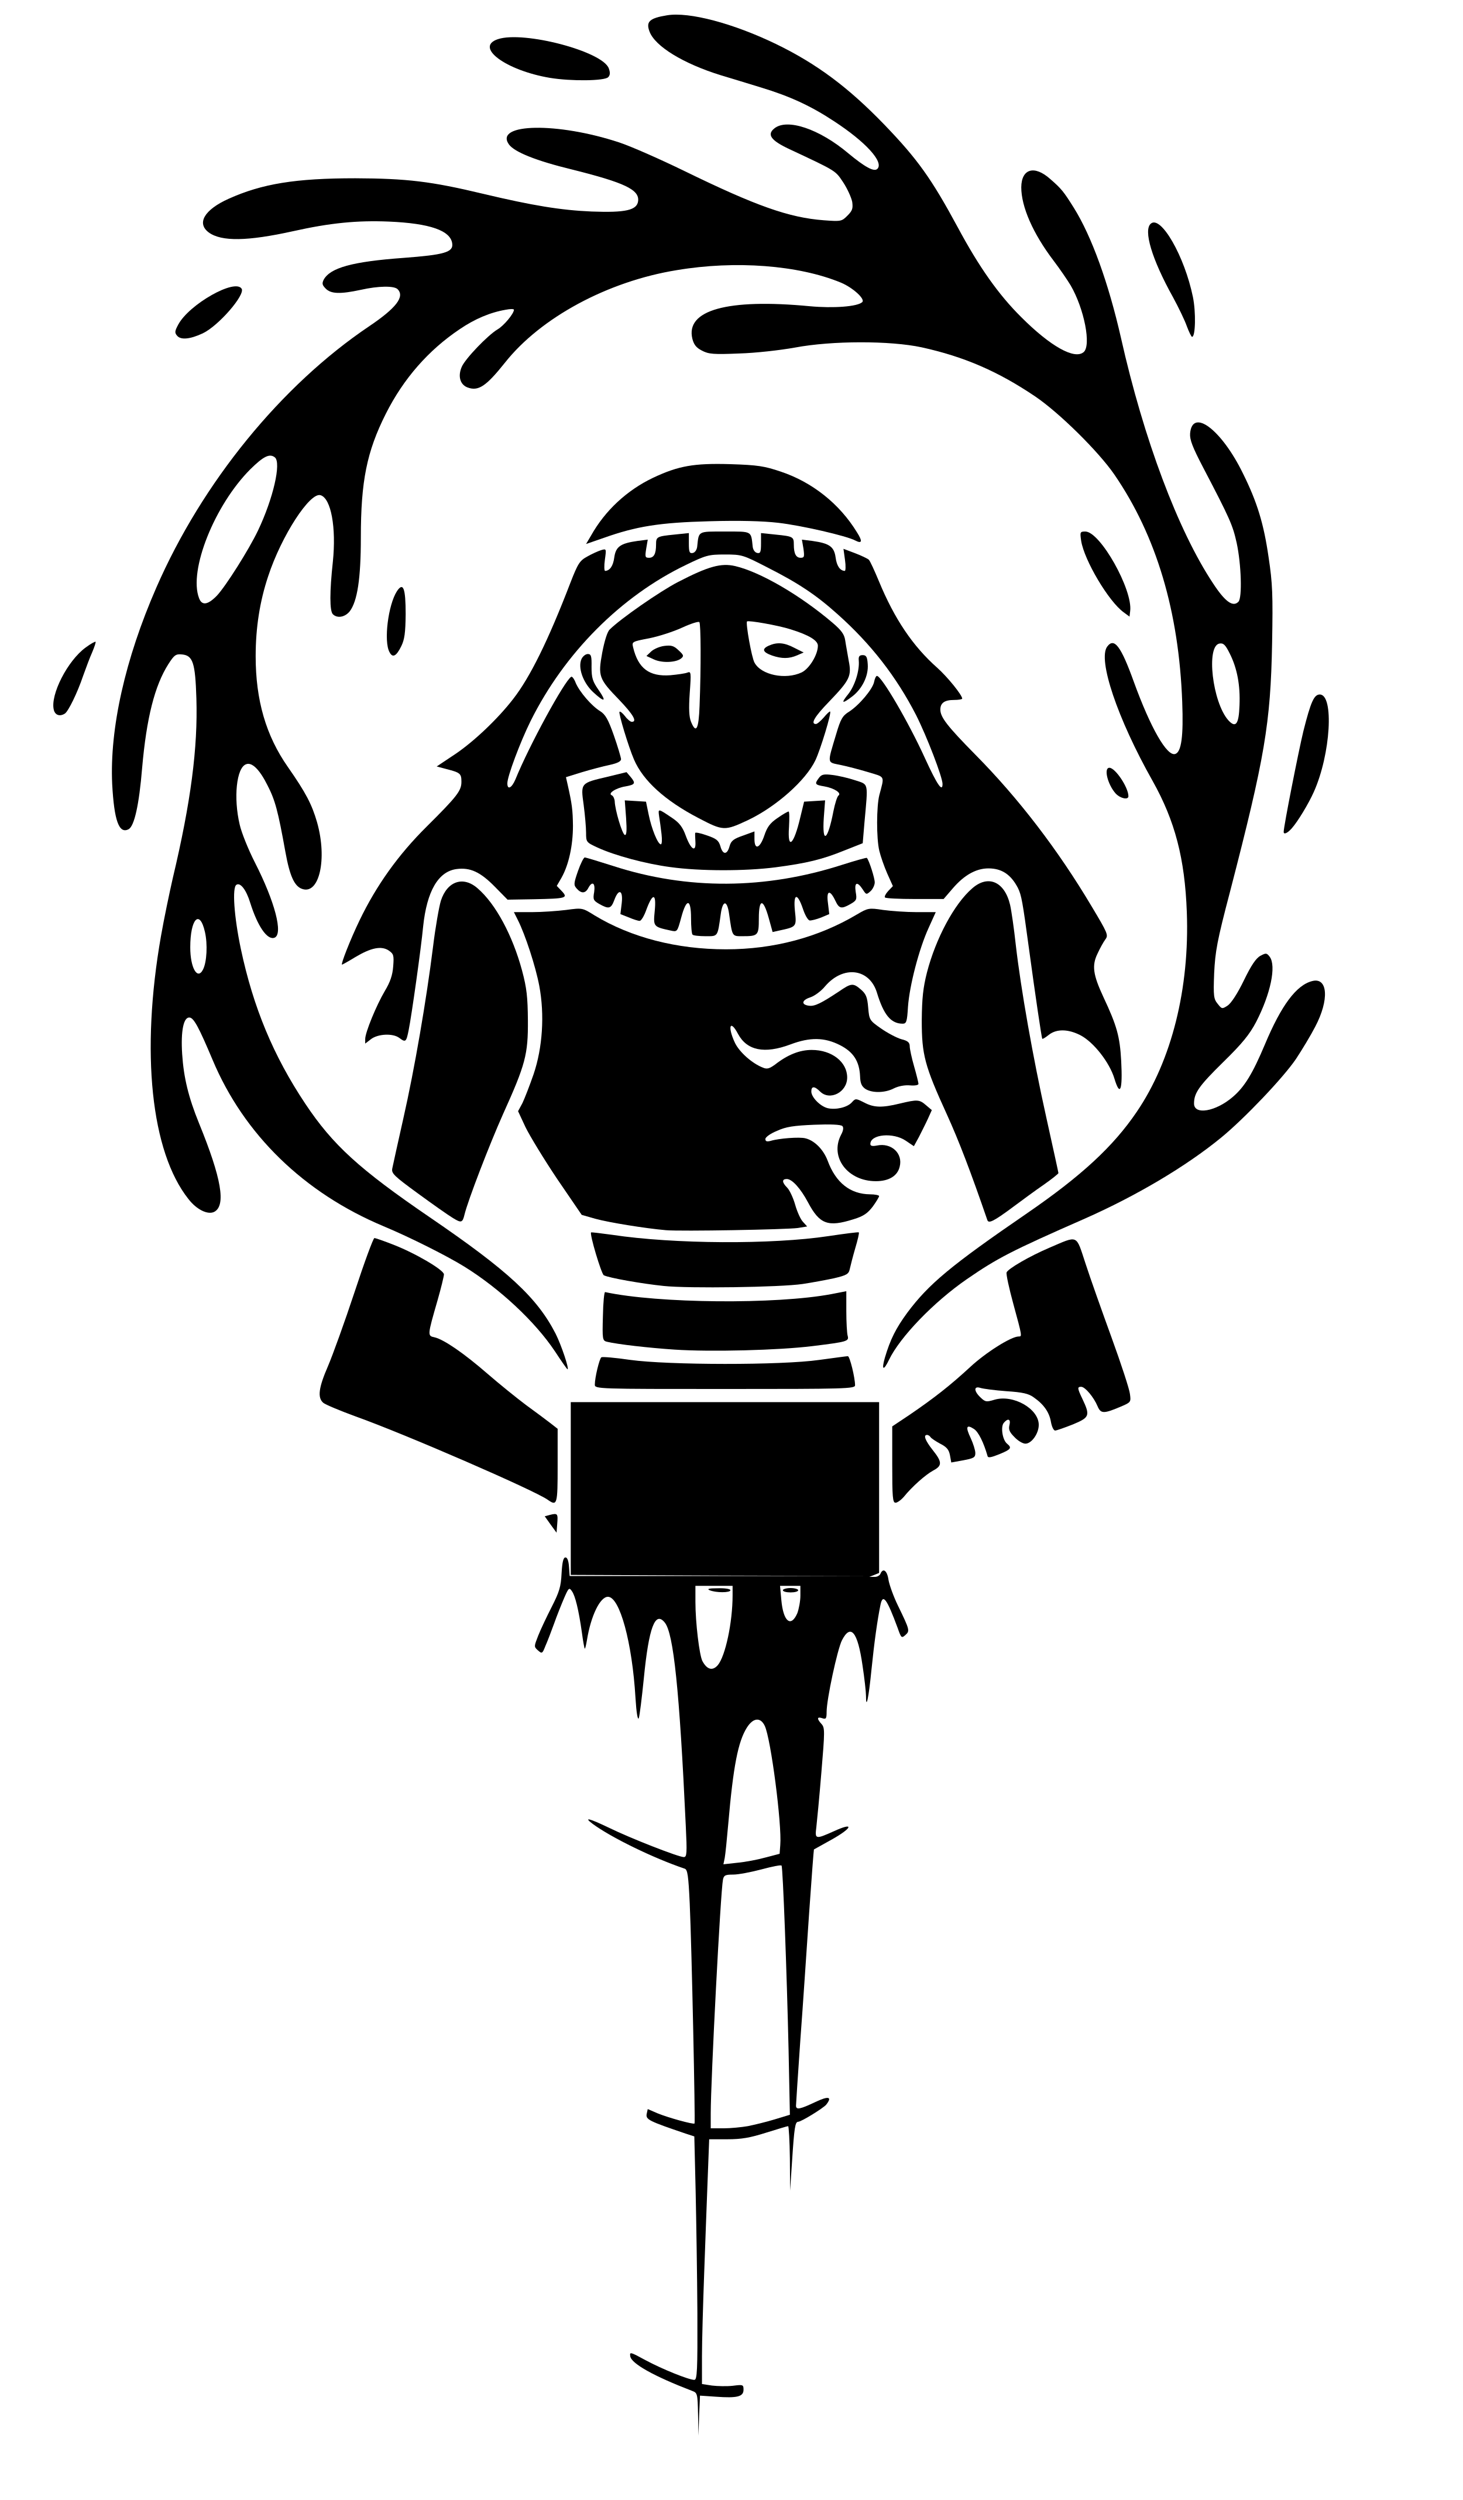 <svg xmlns="http://www.w3.org/2000/svg" width="669" height="1143" viewBox="0 0 6690 11430"><path d="M3192 11037c-2-95-3-98-28-107-172-66-277-124-282-158-3-21 0-20 70 18 76 41 198 90 223 90 13 0 15-42 14-307-1-170-5-420-8-557l-6-249-40-13c-168-57-182-64-178-89l5-23 44 19c48 20 164 52 170 47 4-5-13-808-22-1006-6-128-10-155-23-159-145-49-337-143-421-205-44-33-15-25 75 18 98 48 318 134 342 134 14 0 15-18 9-142-29-623-56-881-96-930-44-55-73 21-96 256-9 89-19 170-23 181-5 11-11-27-15-92-15-254-72-463-126-463-36 0-78 87-96 198-4 23-8 41-10 39s-8-35-13-73c-15-106-31-170-46-190-12-18-15-15-35 31-12 28-33 80-46 117-13 36-31 83-40 103-14 36-16 36-34 20-19-17-18-18 1-67 11-28 39-87 62-132 35-69 42-92 45-153 3-52 8-73 18-73 8 0 14 15 16 43l3 42h1360l-677-2-678-3v-790h1410v781l-22 9-23 9h23c12 1 25-6 28-14 12-29 31-15 37 28 4 23 23 76 43 117 55 113 55 116 34 135-17 15-19 14-35-32-50-135-68-160-79-105-14 69-28 168-41 296-13 131-25 186-25 118 0-17-7-80-16-139-22-154-54-192-94-114-21 42-70 270-70 327 0 31-3 35-20 29-24-8-26 2-3 27 15 17 15 32-1 221-9 111-20 223-23 250-7 56-5 57 82 18 92-42 84-15-12 39-43 24-79 44-81 45-1 1-11 132-22 291s-28 419-40 578c-11 159-20 295-20 302 0 21 18 17 88-16 61-29 79-25 50 12-15 17-114 78-128 78s-18 27-28 180l-9 135-1-147c-1-82-5-148-8-148-4 0-49 14-101 30-73 23-111 30-177 30h-83l-7 183c-4 100-11 295-16 432-5 138-10 307-10 377v127l46 7c25 3 68 4 95 1 47-6 49-5 49 18 0 32-29 39-126 32l-73-5-4 91-3 92zm228-1317c29-6 84-19 123-31l69-21-6-296c-8-353-26-834-32-843-2-4-43 4-91 17-49 13-107 24-130 24-36 0-43 3-47 23-11 53-56 918-56 1070v67h59c32 0 82-5 111-10m80-1228 65-17 3-40c8-93-43-487-71-545-19-40-52-38-81 7-41 64-63 177-86 443-6 69-13 138-16 154l-6 29 63-7c35-3 93-14 129-24m-218-879c35-41 68-196 68-320v-43h-170v73c0 95 18 244 32 271 21 39 46 46 70 19m364-238c7-19 14-55 14-80v-45h-93l6 66c9 98 44 126 73 59"/><path d="M3245 7270c-14-6-4-9 38-9 32-1 57 3 57 9 0 12-67 12-95 0M3580 7270c0-5 16-10 35-10s35 5 35 10c0 6-16 10-35 10s-35-4-35-10M2518 6970l-27-38 26-7c33-8 35-5 31 43l-3 39zM2504 6856c-63-44-652-300-879-381-71-26-138-54-147-62-27-24-21-69 22-168 21-49 76-201 121-337 45-137 86-248 91-248s43 13 86 30c101 39 232 116 232 136 0 9-13 62-29 118-47 163-47 163-13 170 42 10 134 73 242 167 52 45 131 109 175 142 44 32 95 70 113 84l32 25v169c0 179-2 186-46 155M4080 6695v-174l78-52c113-77 187-135 278-219 72-67 188-140 222-140 16 0 17 2-24-148-20-73-34-138-31-145 7-17 103-73 194-112 136-58 122-64 167 72 21 65 75 217 119 338s82 237 84 258c5 36 4 38-38 56-82 35-95 35-110 0-17-41-57-89-75-89s-18 6 5 54c37 78 34 86-43 118-38 15-75 28-81 28-7 0-15-17-19-38-7-44-32-81-78-113-24-18-51-24-127-29-53-4-106-11-118-15-31-10-30 15 1 44 22 21 27 21 64 10 85-25 202 41 202 115 0 40-33 86-61 86-12 0-34-13-50-30-23-23-28-35-23-55 7-28-7-33-26-10-15 18-6 78 15 95 23 19 19 26-35 48-37 15-52 18-54 9-18-63-42-111-62-124-35-23-40-10-15 42 11 24 21 55 21 68 0 20-7 24-55 33l-55 10-6-33c-5-26-15-38-45-53-20-11-40-24-44-30-3-5-10-10-16-10-18 0-8 26 26 69 44 55 44 72 2 94-35 19-97 74-134 120-13 15-30 27-38 27-13 0-15-26-15-175M2720 6330c0-32 21-119 30-125 5-3 64 2 132 12 174 24 691 25 865 0 67-9 125-17 130-17 9 0 33 99 33 133 0 16-43 17-595 17-583 0-595 0-595-20"/><path d="M2537 6177c-90-135-252-286-413-386-79-49-250-135-370-185-365-153-639-420-782-761-62-147-85-190-104-193-28-5-42 59-35 167s29 198 77 316c103 252 124 376 70 405-29 15-80-9-118-58-172-216-219-672-126-1202 14-80 39-199 54-265 83-349 115-597 108-822-5-163-16-196-65-201-29-3-36 2-63 44-63 99-100 247-120 474-14 171-36 267-62 281-44 23-66-40-75-206-12-254 59-572 202-899 210-481 571-924 974-1195 123-83 163-135 129-169-16-16-88-15-168 3-93 20-136 19-160-5-17-17-18-24-10-41 30-55 131-83 365-100 187-14 228-26 223-65-7-60-102-93-290-101-144-6-268 6-438 44-208 46-327 48-385 6-57-42-21-104 90-154 153-69 306-94 580-94 236 1 346 14 584 71 227 54 356 75 496 81 156 6 208-6 213-48 6-52-62-84-302-144-165-40-264-80-289-115-68-97 222-102 504-9 52 17 186 76 299 131 328 160 478 213 637 225 79 6 82 5 108-21 23-23 26-33 22-63-4-20-22-60-41-89-37-55-28-50-248-153-83-39-102-66-67-94 58-47 205 2 337 113 77 64 119 87 134 72 31-31-54-124-200-219-105-69-200-113-332-153-58-18-141-43-184-56-171-53-301-132-326-200-17-45 0-61 80-74 101-17 304 37 500 132 185 90 329 197 495 369 151 157 214 245 335 469 97 181 187 308 290 410 133 133 243 195 285 160 36-30 3-198-59-305-15-25-50-76-78-113-95-125-148-247-148-336 1-85 60-102 132-38 52 45 62 58 109 133 81 130 158 343 215 594 104 463 261 881 421 1122 55 84 91 110 116 84 18-18 13-172-8-269-18-81-30-109-154-346-48-92-61-126-59-154 10-119 144-18 242 183 65 131 95 230 117 383 18 119 20 171 16 392-7 369-33 521-192 1135-60 228-68 274-73 375-4 104-2 117 16 139 19 24 20 25 46 8 16-11 45-55 74-115 33-68 55-101 75-112 26-14 29-14 43 4 31 42 4 170-62 298-30 57-63 98-151 184-111 109-133 141-133 189 0 54 99 37 177-30 54-46 91-107 147-240 75-179 144-272 217-290 71-18 78 86 13 209-20 39-60 105-87 146-57 85-236 273-342 360-162 133-391 268-624 371-337 148-399 180-540 277-152 105-306 265-356 369-25 52-35 47-19-9 25-85 51-136 103-207 98-131 197-214 547-454 249-171 395-306 502-464 160-235 242-565 229-913-9-245-54-417-156-599-162-287-252-556-208-615 32-43 63-2 122 162 76 209 151 341 189 329 28-9 38-80 32-237-15-414-118-760-310-1040-72-105-252-283-363-358-169-114-323-181-518-224-144-31-410-31-580 1-67 12-180 25-255 27-117 5-140 3-170-13-26-13-37-27-44-54-32-131 159-185 537-149 107 10 219 2 240-19 14-14-43-66-98-89-194-80-482-102-750-57-316 51-623 217-786 423-87 109-122 132-172 113-33-13-44-51-26-93 15-37 120-146 164-172 28-16 75-72 75-90 0-4-17-4-37 0-71 12-142 42-211 89-143 96-257 226-338 387-87 173-114 308-114 565 0 189-16 292-51 338-22 27-57 33-77 13-15-15-15-102 0-240 16-156-8-289-56-304-48-16-179 185-240 371-38 114-57 234-57 365 0 201 47 363 147 506 83 119 110 171 134 254 47 167 10 331-68 304-36-12-57-59-77-169-34-189-47-237-82-305-36-72-71-107-98-96-44 16-58 154-29 276 8 36 39 113 69 172 92 180 131 329 90 345-33 12-77-52-111-160-18-59-45-94-63-82-20 12-11 144 20 292 57 269 149 490 295 709 126 189 247 299 569 519 359 245 491 367 576 533 26 52 63 162 54 162-2 0-28-37-58-83M928 4433c18-34 22-117 9-173-24-105-67-60-67 71 0 94 33 151 58 102m4740-1208c4-93-11-171-45-238-19-38-28-48-46-45-63 9-33 269 40 351 34 37 48 18 51-68M992 2723c41-44 146-210 188-298 69-145 107-309 77-334-24-19-52-5-112 54-164 164-283 463-235 589 13 36 40 32 82-11"/><path d="M3085 6170c-119-8-260-24-310-36-20-5-21-12-18-117 1-62 6-111 10-110 241 52 783 57 1036 9l67-13v91c0 50 3 101 6 112 7 26 1 28-161 48-154 19-464 27-630 16M3035 5879c-98-10-252-37-274-49-11-6-66-189-58-196 1-1 44 4 95 11 284 43 734 45 991 6 74-11 136-19 138-17 3 2-5 35-16 72-11 38-22 81-25 95-5 24-14 29-73 43-38 8-102 20-143 26-100 15-522 21-635 9M3045 5624c-93-8-260-35-322-52l-63-18-112-164c-61-91-126-198-145-237l-34-73 20-37c10-21 33-80 51-132 41-121 51-271 26-404-17-90-64-233-97-299l-19-38h82c46 0 116-5 157-10 74-10 74-10 130 25 167 101 376 155 601 155 217 0 421-54 598-159 51-30 55-31 120-21 37 5 106 10 154 10h87l-33 73c-43 94-87 262-94 360-4 67-7 77-24 77-54 0-87-40-118-142-34-111-154-126-237-29-18 22-49 45-69 51-39 13-41 34-3 38 25 3 55-12 135-65 57-39 65-40 101-9 23 20 29 34 33 82 5 57 6 59 59 96 30 21 72 43 93 49 29 7 38 15 38 32 0 12 9 54 20 92s20 75 20 80c0 6-16 9-39 7s-51 3-72 13c-41 22-101 23-132 3-17-12-23-26-24-57-3-70-31-112-92-143-71-36-137-37-227-3-118 44-198 28-239-48-37-70-49-33-14 41 21 43 79 94 128 113 19 8 30 4 55-14 59-46 113-67 168-67 92 0 162 55 162 126 0 68-80 108-124 64-26-26-40-25-40 0 0 26 40 67 74 76 37 9 90-3 111-26 17-19 18-19 56 0 45 24 82 25 164 5 80-19 89-19 120 8l26 22-18 40c-10 22-29 59-41 83l-23 42-37-25c-57-39-162-30-162 15 0 9 9 11 30 7 66-14 120 36 104 97-10 42-49 66-109 66-129 0-212-110-159-212 11-20 12-34 6-40-7-7-56-9-129-6-94 4-129 9-170 28-30 12-53 29-53 37 0 11 6 13 23 9 38-12 134-19 160-12 42 10 83 52 102 103 37 100 103 152 193 153 23 0 42 4 42 8s-13 26-29 48c-24 31-42 44-88 58-117 37-155 23-208-77-34-64-73-107-97-107-23 0-23 15 2 40 10 10 27 45 36 77s25 68 36 79l19 21-43 7c-52 7-532 16-603 10"/><path d="M2069 5567c-20-12-91-62-158-111-111-81-122-92-117-115 3-14 25-116 50-226 52-229 106-545 136-785 11-91 28-186 36-212 29-90 103-115 169-56 82 71 159 215 202 374 22 82 26 122 27 229 1 156-11 201-114 429-62 139-160 393-176 459-9 38-15 39-55 14M4515 5578c-76-221-130-362-185-483-102-223-115-273-115-430 1-102 6-149 24-220 40-154 124-312 206-383 73-65 149-32 174 75 6 26 18 109 26 183 23 200 78 513 140 791 30 136 55 249 55 252s-30 27-67 53c-38 26-99 71-138 100-90 67-114 79-120 62"/><path d="M5096 4931c-22-73-94-166-155-198-56-29-110-30-145-2-15 12-28 20-30 18-3-5-31-193-61-414-29-214-34-242-50-275-32-62-74-90-135-90q-84 0-162 90l-43 50h-131c-72 0-134-3-137-7-4-3 3-17 14-29l22-23-26-58c-14-32-30-78-36-103-14-58-13-204 0-255 24-91 28-81-51-105-40-12-97-27-127-33-62-13-61-2-19-142 20-68 29-83 58-101 47-30 108-103 115-136 3-16 9-28 13-28 21 0 145 212 220 377 55 120 80 157 80 117 0-31-72-218-121-315-90-175-206-325-360-462-97-87-178-141-320-213-111-57-116-59-194-59-75 0-86 3-177 47-298 143-557 403-712 715-47 95-106 252-106 284s20 22 37-18c63-155 224-450 255-469 4-3 14 10 21 29 18 41 72 104 111 128 24 15 37 37 63 111 18 51 32 100 33 108 0 11-16 19-52 27-29 6-86 21-126 33l-74 23 7 31c21 93 24 118 25 191 0 90-19 178-52 237l-22 38 23 24c30 32 20 34-128 37l-120 2-59-60c-66-67-112-88-174-80-84 11-136 101-153 262-9 97-53 409-66 473-11 56-14 59-43 37s-98-19-130 6l-26 20v-21c0-30 51-154 90-220 24-40 35-71 38-112 4-51 2-57-21-73-34-22-81-12-153 31-31 19-58 34-60 34-7 0 38-115 80-202 77-160 177-300 306-428 141-140 160-165 160-206 0-38-6-42-68-58l-45-12 84-56c85-57 196-162 266-253 77-99 160-267 261-530 35-90 43-102 78-121 21-12 50-25 63-29 24-7 24-7 17 44-4 28-3 51 1 51 22-1 37-23 42-62 7-49 28-64 106-75l47-6-7 41c-6 38-5 42 13 42 22 0 32-18 32-60 0-36 3-38 83-46l67-7v47c0 40 3 47 18 44 10-2 18-14 20-28 8-74 1-70 127-70s119-4 127 70c2 14 10 26 21 28 14 3 17-4 17-44v-47l67 7c80 8 83 10 83 46 0 41 10 60 31 60 17 0 18-5 13-42l-7-41 48 6c78 11 99 26 106 75 5 39 20 61 42 62 4 0 5-23 1-50l-7-51 53 20c29 11 58 25 63 30 6 6 26 50 46 98 71 172 155 297 267 396 48 43 114 125 114 141 0 3-17 6-38 6-43 0-62 14-62 44 0 35 32 76 160 206 197 199 378 435 532 694 73 122 77 131 63 150-9 12-25 41-36 65-27 55-21 97 27 200 61 130 75 179 81 292 7 133-5 166-31 80"/><path d="M3167 4273c-4-3-7-37-7-75 0-91-21-93-45-3-18 66-18 66-49 59-79-17-79-18-72-90 8-81-9-84-38-6-10 29-24 52-31 52s-29-7-50-16l-38-15 6-50c7-60-14-69-34-14-15 40-25 42-68 18-28-16-30-21-24-55 6-42-9-52-27-18-13 25-32 26-53 2-14-16-14-22 6-80 12-34 26-62 31-62s64 18 130 39c339 110 696 108 1049-6 60-19 110-33 111-31 11 13 36 93 36 112 0 12-9 31-19 40-19 17-20 17-36-8-25-38-39-33-32 12 6 34 4 39-24 55-42 24-52 21-69-15-25-53-42-48-34 10l6 51-38 16c-21 8-44 14-52 13-8-2-21-25-30-52-26-77-45-73-37 8 8 73 8 73-71 90l-31 7-18-65c-25-90-45-89-45 3 0 78-3 81-75 81-48 0-46 3-61-102-4-29-11-48-19-48s-15 19-19 48c-15 107-12 102-70 102-29 0-56-3-59-7"/><path d="M3065 3964c-113-15-254-53-332-89-52-24-53-25-53-68 0-24-5-81-11-127-14-101-15-100 110-129l86-21 18 21c25 30 22 36-22 44-45 7-84 33-63 41 6 3 12 15 13 27 1 39 34 150 46 154 8 3 10-19 6-77l-6-81 49 3 48 3 12 58c13 65 42 137 56 137 5 0 6-21 3-47-3-27-8-63-11-81-5-37-6-37 62 9 31 21 46 41 60 80 23 63 47 78 44 28-1-19-2-37-1-41s25 1 53 11c44 15 54 23 62 49 11 41 31 41 42 1 7-25 18-34 62-49l52-19v35c0 52 25 43 45-16 13-39 26-57 60-80 24-17 47-30 51-30s4 32 2 70c-8 110 22 84 52-45l17-70 48-3 48-3-6 80c-8 123 18 105 44-30 7-35 17-67 23-72 16-11-19-34-65-42-43-7-45-11-24-39 12-16 23-18 62-13 26 3 73 14 103 24 63 21 60 6 43 193l-8 95-81 32c-106 43-174 59-317 78-141 18-345 18-482-1M5870 3803c0-25 68-369 90-460 34-135 49-168 75-168 66 0 50 273-27 445-24 54-74 137-102 168-19 21-36 29-36 15"/><path d="M3196 3741c-154-80-255-171-297-269-25-58-72-213-66-218 3-3 14 6 25 20 11 15 25 26 31 26 26 0 7-33-58-101-93-96-97-107-77-216 10-52 23-95 34-105 49-49 229-174 312-217 139-72 197-88 262-73 115 27 297 133 445 259 41 35 54 53 58 81 3 21 11 62 16 93 14 70 5 88-90 187q-99 102-60 102c6 0 22-14 36-30 14-17 27-29 29-27 7 6-44 173-67 222-44 93-181 214-310 275-105 49-112 49-223-9m3-514c7-178 6-375-1-383-4-4-39 7-78 25s-106 40-151 49c-79 15-80 16-74 41 23 97 74 135 170 128 33-3 68-8 78-12 17-7 18-1 11 93-5 73-3 110 6 132 23 56 35 35 39-73m467-153c35-17 74-81 74-122 0-24-41-49-125-75-56-18-193-42-199-36-7 7 21 165 34 188 30 57 142 80 216 45"/><path d="m2991 3015-35-16 21-20c11-11 38-23 60-26 33-4 44-1 66 20 23 21 25 26 12 37-23 19-87 22-124 5M3531 2997c-43-15-49-30-16-45 38-17 71-15 118 10l42 21-30 13c-37 16-70 16-114 1M5102 3628c-37-41-56-118-29-118s87 90 87 130c0 18-36 11-58-12M246 3245c-17-68 63-225 146-285 23-17 43-28 45-26s-5 23-15 47c-11 24-29 73-42 109-27 80-68 162-83 172-23 15-45 8-51-17M3879 3173c30-38 52-107 48-153-2-19 3-25 18-25 16 0 21 8 23 42 4 52-25 112-71 147-47 36-53 32-18-11M2711 3163c-46-44-69-112-52-150 6-13 19-23 29-23 15 0 18 9 17 59 0 51 5 66 32 105 39 56 28 59-26 9M1781 2981c-27-49-6-216 34-278 29-44 40-14 40 105-1 86-5 115-20 146-23 47-40 55-54 27M5138 2799c-69-50-180-238-194-326-6-41-5-43 19-43 68 0 218 267 205 364l-3 25zM2703 2448c64-114 164-207 284-264 115-54 185-67 353-62 126 4 156 9 230 34 144 48 269 147 349 278 26 41 23 53-8 37-39-21-247-69-353-81-70-8-177-11-315-7-227 6-333 23-482 76l-81 28zM810 1535c-12-14-11-21 5-51 50-93 260-212 290-164 17 28-106 170-178 204-58 27-100 31-117 11M5427 1491c-9-26-38-86-63-132-97-174-137-308-101-337 46-38 154 150 192 336 14 68 12 182-4 182-3 0-14-22-24-49M2515 356c-202-34-347-141-238-177 118-39 480 56 507 134 7 19 6 31-3 40-17 17-168 19-266 3"/></svg>